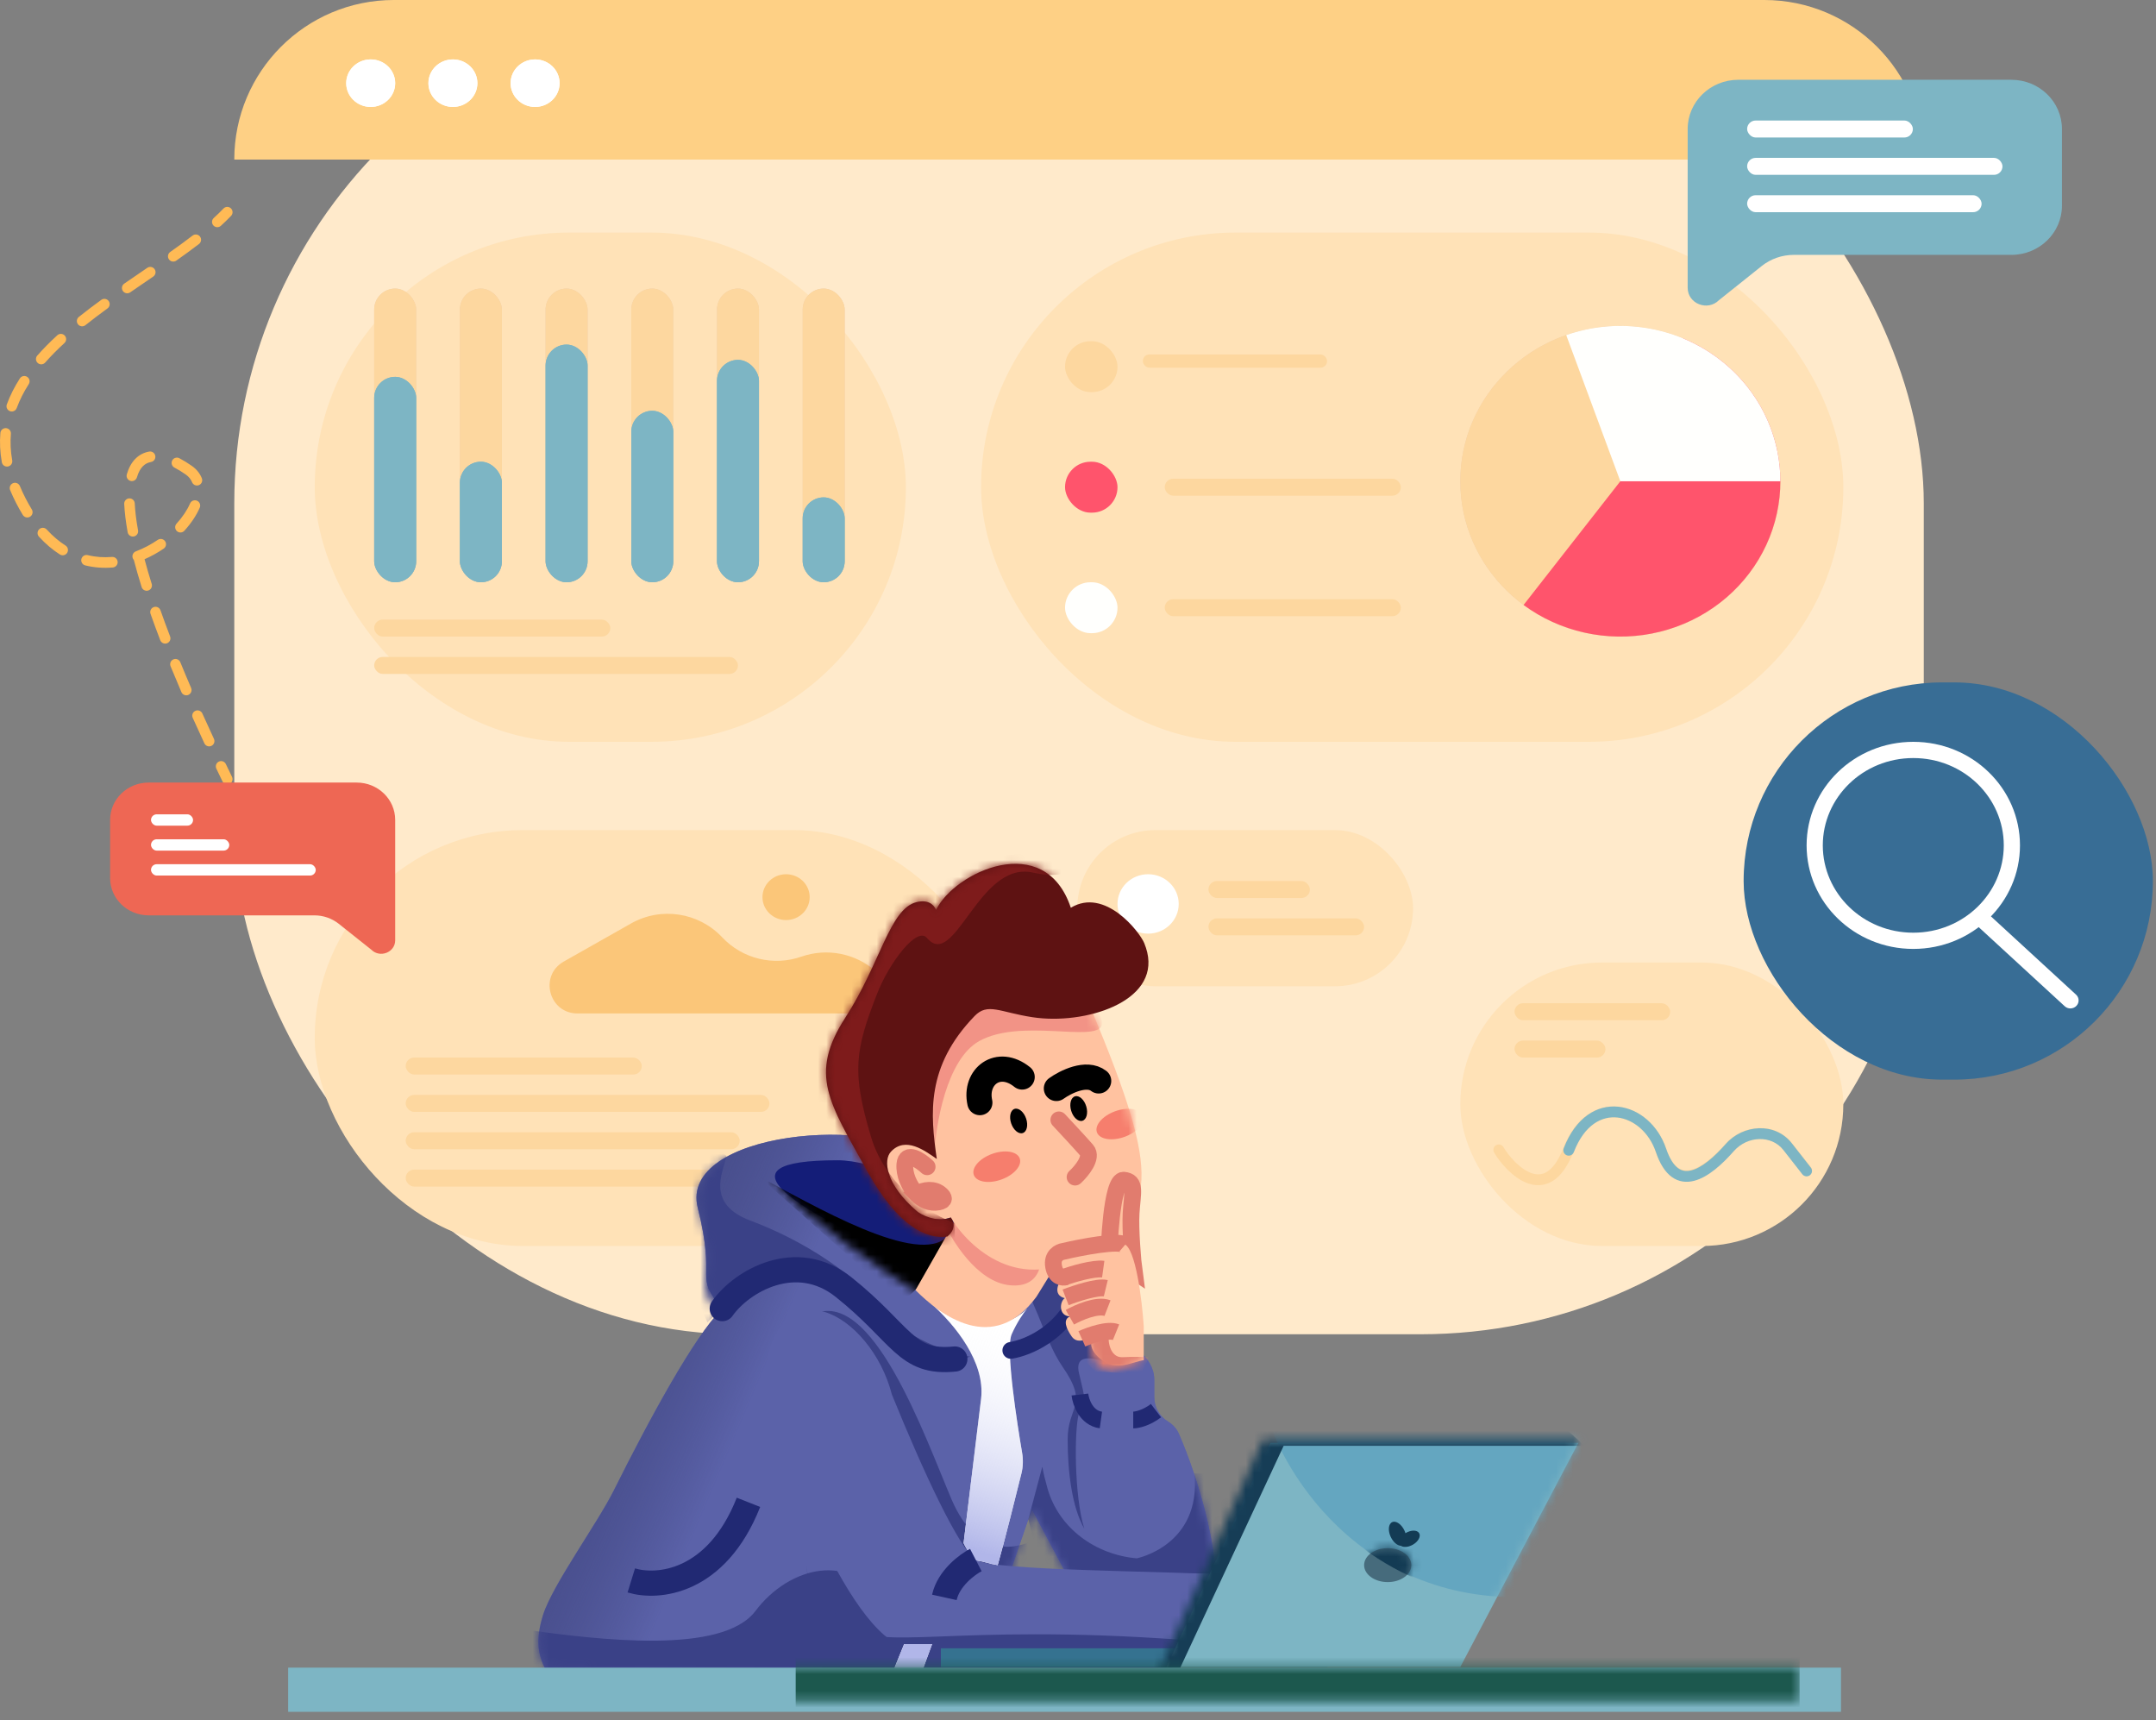 <svg width="257" height="205" viewBox="0 0 257 205" fill="none" xmlns="http://www.w3.org/2000/svg">
<rect x="0" y="0" width="257" height="205" fill="#808080" stroke="none"/>
<path fill-rule="evenodd" clip-rule="evenodd" d="M27.528 24.833C27.779 25.074 27.787 25.473 27.547 25.724C27.165 26.124 26.757 26.519 26.327 26.912C26.07 27.146 25.672 27.127 25.439 26.87C25.205 26.613 25.223 26.214 25.48 25.98C25.892 25.604 26.279 25.228 26.639 24.852C26.879 24.601 27.277 24.592 27.528 24.833ZM23.839 28.191C24.05 28.467 23.998 28.863 23.723 29.075C22.861 29.737 21.952 30.398 21.014 31.06C20.73 31.26 20.337 31.192 20.137 30.907C19.937 30.623 20.005 30.23 20.289 30.029C21.219 29.373 22.114 28.723 22.957 28.075C23.232 27.863 23.627 27.915 23.839 28.191ZM18.433 32.084C18.628 32.371 18.554 32.764 18.267 32.96C18.073 33.092 17.879 33.225 17.685 33.358C16.966 33.848 16.244 34.342 15.522 34.841C15.236 35.039 14.844 34.967 14.647 34.68C14.45 34.394 14.522 34.001 14.807 33.804C15.533 33.302 16.259 32.806 16.978 32.315C17.172 32.183 17.366 32.05 17.558 31.919C17.845 31.722 18.237 31.796 18.433 32.084ZM12.953 35.876C13.157 36.157 13.095 36.551 12.814 36.756C11.914 37.41 11.033 38.075 10.182 38.753C9.91 38.97 9.514 38.925 9.298 38.653C9.082 38.38 9.127 37.984 9.399 37.767C10.267 37.074 11.164 36.398 12.075 35.736C12.356 35.531 12.749 35.594 12.953 35.876ZM7.719 39.994C7.953 40.251 7.936 40.649 7.68 40.884C6.857 41.64 6.087 42.413 5.387 43.207C5.157 43.468 4.759 43.492 4.499 43.261C4.239 43.031 4.214 42.633 4.445 42.372C5.179 41.539 5.98 40.735 6.83 39.955C7.086 39.72 7.484 39.737 7.719 39.994ZM3.237 44.91C3.529 45.097 3.615 45.487 3.427 45.78C2.838 46.702 2.354 47.65 1.994 48.629C1.874 48.955 1.512 49.123 1.186 49.002C0.86 48.882 0.694 48.52 0.814 48.193C1.209 47.117 1.736 46.088 2.368 45.1C2.555 44.807 2.944 44.722 3.237 44.91ZM0.728 51.024C1.074 51.054 1.33 51.359 1.3 51.706C1.213 52.716 1.258 53.766 1.456 54.863C1.517 55.206 1.29 55.533 0.949 55.595C0.607 55.657 0.28 55.43 0.218 55.087C0.001 53.883 -0.05 52.72 0.047 51.598C0.077 51.251 0.382 50.994 0.728 51.024ZM18.512 54.326C18.573 54.669 18.346 54.996 18.004 55.058C17.289 55.186 16.674 55.681 16.324 56.881C16.227 57.215 15.878 57.407 15.544 57.31C15.211 57.212 15.019 56.862 15.117 56.528C15.565 54.987 16.487 54.049 17.782 53.817C18.125 53.755 18.451 53.984 18.512 54.326ZM20.528 54.877C20.688 54.568 21.068 54.448 21.376 54.608C21.865 54.863 22.364 55.17 22.867 55.522C23.427 55.915 23.826 56.415 24.059 56.993C24.19 57.316 24.035 57.684 23.713 57.814C23.391 57.945 23.024 57.79 22.894 57.467C22.756 57.126 22.518 56.816 22.146 56.555C21.681 56.23 21.229 55.953 20.796 55.727C20.488 55.567 20.368 55.186 20.528 54.877ZM1.549 57.584C1.87 57.451 2.238 57.604 2.37 57.926C2.568 58.405 2.795 58.894 3.051 59.391C3.292 59.859 3.539 60.298 3.792 60.712C3.974 61.008 3.881 61.396 3.585 61.578C3.289 61.76 2.902 61.667 2.72 61.371C2.45 60.93 2.188 60.463 1.933 59.969C1.661 59.442 1.42 58.921 1.208 58.407C1.075 58.086 1.228 57.717 1.549 57.584ZM15.404 59.394C15.751 59.377 16.046 59.645 16.063 59.993C16.108 60.919 16.234 61.985 16.455 63.202C16.517 63.545 16.291 63.873 15.949 63.935C15.607 63.997 15.28 63.77 15.217 63.428C14.989 62.168 14.855 61.046 14.807 60.054C14.79 59.706 15.057 59.411 15.404 59.394ZM23.484 59.673C23.803 59.811 23.949 60.182 23.811 60.502C23.406 61.438 22.771 62.379 21.975 63.254C21.741 63.511 21.343 63.53 21.086 63.295C20.83 63.061 20.811 62.662 21.046 62.405C21.768 61.611 22.317 60.785 22.657 60C22.795 59.681 23.165 59.534 23.484 59.673ZM4.682 63.066C4.939 62.831 5.336 62.849 5.571 63.106C6.296 63.901 7.048 64.529 7.811 65.015C8.105 65.201 8.191 65.591 8.005 65.885C7.819 66.179 7.43 66.266 7.137 66.079C6.274 65.53 5.438 64.828 4.642 63.957C4.408 63.7 4.426 63.301 4.682 63.066ZM19.683 64.505C19.878 64.793 19.803 65.185 19.516 65.38C18.808 65.863 18.041 66.293 17.232 66.646C17.475 67.565 17.757 68.544 18.083 69.586C18.186 69.918 18.002 70.272 17.67 70.376C17.339 70.48 16.986 70.295 16.882 69.963C16.524 68.815 16.215 67.738 15.954 66.73C15.9 66.671 15.856 66.602 15.826 66.523C15.703 66.197 15.866 65.834 16.191 65.71C17.122 65.357 18.004 64.886 18.809 64.338C19.096 64.142 19.487 64.217 19.683 64.505ZM9.701 66.62C9.784 66.282 10.125 66.075 10.462 66.158C11.423 66.394 12.391 66.455 13.343 66.374C13.689 66.344 13.993 66.601 14.023 66.948C14.053 67.295 13.796 67.6 13.45 67.63C12.372 67.722 11.266 67.654 10.162 67.382C9.825 67.299 9.619 66.958 9.701 66.62ZM18.328 72.349C18.656 72.234 19.015 72.406 19.131 72.734C19.479 73.724 19.86 74.761 20.276 75.846C20.401 76.171 20.238 76.535 19.914 76.66C19.59 76.785 19.226 76.623 19.102 76.298C18.682 75.203 18.297 74.155 17.944 73.153C17.829 72.825 18 72.465 18.328 72.349ZM20.675 78.58C20.997 78.448 21.364 78.602 21.496 78.924C21.899 79.91 22.327 80.931 22.782 81.987C22.919 82.306 22.772 82.677 22.453 82.815C22.134 82.953 21.764 82.805 21.626 82.486C21.169 81.423 20.738 80.395 20.332 79.402C20.2 79.08 20.354 78.712 20.675 78.58ZM23.288 84.714C23.605 84.571 23.978 84.713 24.12 85.03C24.56 86.01 25.021 87.018 25.503 88.054C25.649 88.37 25.513 88.745 25.198 88.892C24.883 89.039 24.509 88.902 24.362 88.587C23.878 87.546 23.415 86.533 22.973 85.547C22.83 85.23 22.972 84.857 23.288 84.714ZM26.084 90.765C26.397 90.615 26.773 90.747 26.923 91.061C27.163 91.562 27.409 92.069 27.658 92.582C27.81 92.895 27.68 93.273 27.368 93.425C27.056 93.578 26.68 93.448 26.527 93.135C26.277 92.619 26.031 92.11 25.789 91.606C25.639 91.293 25.771 90.916 26.084 90.765Z" fill="#FFBA55"/>
<rect x="27.927" width="201.392" height="159.013" rx="60" fill="#FFEACB"/>
<path d="M27.927 19.017C27.927 8.514 36.441 0 46.944 0H210.302C220.805 0 229.319 8.514 229.319 19.017H27.927Z" fill="#FED085"/>
<ellipse cx="44.188" cy="9.913" rx="2.919" ry="2.832" fill="white"/>
<ellipse cx="44.188" cy="9.913" rx="2.919" ry="2.832" fill="white"/>
<ellipse cx="53.987" cy="9.913" rx="2.919" ry="2.832" fill="white"/>
<ellipse cx="53.987" cy="9.913" rx="2.919" ry="2.832" fill="white"/>
<ellipse cx="63.785" cy="9.913" rx="2.919" ry="2.832" fill="white"/>
<ellipse cx="63.785" cy="9.913" rx="2.919" ry="2.832" fill="white"/>
<rect x="116.948" y="27.716" width="102.781" height="60.692" rx="30.346" fill="#FFE2B7"/>
<ellipse cx="193.147" cy="57.354" rx="19.076" ry="18.511" fill="#EECCA9"/>
<ellipse cx="193.147" cy="57.354" rx="19.076" ry="18.511" fill="#FDD79F"/>
<path d="M181.613 72.098C183.765 73.683 186.239 74.806 188.872 75.394C191.504 75.981 194.236 76.02 196.885 75.506C199.534 74.992 202.04 73.939 204.238 72.415C206.436 70.89 208.276 68.93 209.634 66.665C210.993 64.399 211.841 61.879 212.121 59.272C212.4 56.664 212.106 54.029 211.258 51.54C210.41 49.051 209.026 46.766 207.199 44.835C205.372 42.904 203.143 41.371 200.66 40.339L193.147 57.354L181.613 72.098Z" fill="#FF546C"/>
<path d="M212.223 57.354C212.223 54.384 211.487 51.458 210.077 48.823C208.666 46.188 206.624 43.92 204.12 42.212C201.617 40.504 198.727 39.405 195.695 39.009C192.662 38.612 189.576 38.929 186.696 39.934L193.147 57.354H212.223Z" fill="#FFFFFD"/>
<rect x="126.955" y="40.663" width="6.254" height="6.069" rx="3.035" fill="#FDD79F"/>
<rect x="136.228" y="42.242" width="21.962" height="1.579" rx="0.789" fill="#FDD79F"/>
<rect x="126.955" y="55.027" width="6.254" height="6.069" rx="3.035" fill="#FF546C"/>
<rect x="138.838" y="57.05" width="28.145" height="2.023" rx="1.012" fill="#FDD79F"/>
<rect x="126.955" y="69.391" width="6.254" height="6.069" rx="3.035" fill="#FFFFFD"/>
<rect x="138.838" y="71.414" width="28.145" height="2.023" rx="1.012" fill="#FDD79F"/>
<rect x="37.517" y="27.716" width="70.466" height="60.692" rx="30.346" fill="#FFE2B7"/>
<rect x="44.605" y="34.392" width="5.004" height="34.999" rx="2.502" fill="#EECCA9"/>
<rect x="44.605" y="34.392" width="5.004" height="34.999" rx="2.502" fill="#FDD79F"/>
<rect x="44.605" y="44.912" width="5.004" height="24.479" rx="2.502" fill="#7DB5C4"/>
<rect x="44.605" y="44.912" width="5.004" height="24.479" rx="2.502" fill="#7DB5C4"/>
<rect x="54.821" y="34.392" width="5.004" height="34.999" rx="2.502" fill="#EECCA9"/>
<rect x="54.821" y="34.392" width="5.004" height="34.999" rx="2.502" fill="#FDD79F"/>
<rect x="54.821" y="55.027" width="5.004" height="14.364" rx="2.502" fill="#7DB5C4"/>
<rect x="54.821" y="55.027" width="5.004" height="14.364" rx="2.502" fill="#7DB5C4"/>
<rect x="65.036" y="34.392" width="5.004" height="34.999" rx="2.502" fill="#EECCA9"/>
<rect x="65.036" y="34.392" width="5.004" height="34.999" rx="2.502" fill="#FDD79F"/>
<rect x="65.036" y="41.068" width="5.004" height="28.323" rx="2.502" fill="#7DB5C4"/>
<rect x="65.036" y="41.068" width="5.004" height="28.323" rx="2.502" fill="#7DB5C4"/>
<rect x="75.252" y="34.392" width="5.004" height="34.999" rx="2.502" fill="#EECCA9"/>
<rect x="75.252" y="34.392" width="5.004" height="34.999" rx="2.502" fill="#FDD79F"/>
<rect x="75.252" y="48.958" width="5.004" height="20.433" rx="2.502" fill="#7DB5C4"/>
<rect x="75.252" y="48.958" width="5.004" height="20.433" rx="2.502" fill="#7DB5C4"/>
<rect x="85.467" y="34.392" width="5.004" height="34.999" rx="2.502" fill="#EECCA9"/>
<rect x="85.467" y="34.392" width="5.004" height="34.999" rx="2.502" fill="#FDD79F"/>
<rect x="85.467" y="42.889" width="5.004" height="26.502" rx="2.502" fill="#7DB5C4"/>
<rect x="85.467" y="42.889" width="5.004" height="26.502" rx="2.502" fill="#7DB5C4"/>
<rect x="95.683" y="34.392" width="5.004" height="34.999" rx="2.502" fill="#EECCA9"/>
<rect x="95.683" y="34.392" width="5.004" height="34.999" rx="2.502" fill="#FDD79F"/>
<rect x="95.683" y="59.276" width="5.004" height="10.115" rx="2.502" fill="#7DB5C4"/>
<rect x="95.683" y="59.276" width="5.004" height="10.115" rx="2.502" fill="#7DB5C4"/>
<rect x="44.605" y="73.842" width="28.145" height="2.023" rx="1.012" fill="#FDD79F"/>
<rect x="44.605" y="78.293" width="43.364" height="2.023" rx="1.012" fill="#FDD79F"/>
<rect x="37.517" y="98.928" width="81.933" height="49.565" rx="24.782" fill="#FFE2B7"/>
<path d="M75.212 110.06L67.195 114.598C64.24 116.271 65.427 120.777 68.822 120.777H104.708C106.579 120.777 107.456 118.463 106.056 117.223L104.4 115.755C101.978 113.609 98.578 112.944 95.523 114.011C92.201 115.171 88.5 114.27 86.089 111.708C83.276 108.718 78.785 108.038 75.212 110.06Z" fill="#FBC679"/>
<ellipse cx="93.702" cy="106.919" rx="2.814" ry="2.731" fill="#FBC679"/>
<rect x="48.358" y="126.037" width="28.145" height="2.023" rx="1.012" fill="#FDD79F"/>
<rect x="48.358" y="130.488" width="43.364" height="2.023" rx="1.012" fill="#FDD79F"/>
<rect x="48.358" y="134.938" width="39.82" height="2.023" rx="1.012" fill="#FDD79F"/>
<rect x="48.358" y="139.389" width="53.788" height="2.023" rx="1.012" fill="#FDD79F"/>
<rect x="128.414" y="98.928" width="40.028" height="18.612" rx="9.306" fill="#FFE2B7"/>
<ellipse cx="136.858" cy="107.728" rx="3.648" ry="3.54" fill="white"/>
<rect x="144.05" y="104.997" width="12.092" height="2.023" rx="1.012" fill="#FDD79F"/>
<rect x="144.05" y="109.448" width="18.555" height="2.023" rx="1.012" fill="#FDD79F"/>
<rect x="174.071" y="114.708" width="45.657" height="33.785" rx="16.893" fill="#FFE2B7"/>
<path fill-rule="evenodd" clip-rule="evenodd" d="M192.761 133.178C190.92 132.986 188.834 134.014 187.561 137.271C186.87 139.037 186.029 140.171 185.056 140.763C184.053 141.374 183.008 141.35 182.073 141.007C181.16 140.672 180.334 140.032 179.669 139.363C178.998 138.69 178.452 137.951 178.105 137.365C177.923 137.059 178.023 136.663 178.329 136.481C178.634 136.299 179.029 136.4 179.211 136.706C179.507 137.204 179.988 137.858 180.58 138.452C181.176 139.051 181.846 139.551 182.515 139.796C183.163 140.033 183.786 140.028 184.388 139.661C185.021 139.276 185.722 138.438 186.363 136.8C187.793 133.143 190.342 131.629 192.894 131.895C195.378 132.154 197.641 134.085 198.578 136.826C199.012 138.096 199.523 138.793 200.013 139.144C200.477 139.476 200.991 139.547 201.584 139.403C202.2 139.252 202.886 138.869 203.606 138.307C204.319 137.75 205.03 137.045 205.695 136.297C207.748 133.987 211.573 133.665 213.592 136.216L215.854 139.075C216.075 139.354 216.029 139.759 215.75 139.981C215.472 140.202 215.067 140.155 214.846 139.876L212.583 137.017C211.158 135.216 208.287 135.32 206.656 137.155C205.96 137.937 205.192 138.703 204.397 139.324C203.608 139.941 202.755 140.444 201.888 140.656C200.998 140.873 200.085 140.781 199.264 140.193C198.47 139.624 197.839 138.643 197.361 137.244C196.56 134.902 194.671 133.377 192.761 133.178Z" fill="#FDD79F"/>
<path fill-rule="evenodd" clip-rule="evenodd" d="M192.788 133.178C190.955 132.985 188.871 134.02 187.597 137.316C187.469 137.648 187.096 137.813 186.765 137.684C186.433 137.556 186.269 137.182 186.397 136.85C187.823 133.16 190.368 131.626 192.923 131.895C195.408 132.157 197.666 134.111 198.601 136.876C199.035 138.16 199.546 138.866 200.035 139.221C200.498 139.556 201.009 139.628 201.599 139.482C202.214 139.33 202.898 138.944 203.617 138.375C204.33 137.812 205.039 137.1 205.703 136.344C207.755 134.01 211.58 133.683 213.597 136.262L215.857 139.151C216.076 139.431 216.027 139.836 215.747 140.056C215.468 140.276 215.063 140.227 214.844 139.946L212.584 137.057C211.161 135.238 208.298 135.343 206.669 137.196C205.975 137.987 205.208 138.76 204.414 139.388C203.626 140.011 202.774 140.52 201.907 140.734C201.016 140.954 200.101 140.861 199.281 140.266C198.488 139.691 197.859 138.701 197.382 137.29C196.58 134.918 194.691 133.378 192.788 133.178Z" fill="#7DB5C4"/>
<rect x="180.534" y="119.563" width="18.555" height="2.023" rx="1.012" fill="#FDD79F"/>
<rect x="180.534" y="124.014" width="10.841" height="2.023" rx="1.012" fill="#FDD79F"/>
<path d="M83.174 143.941C80.881 134.837 104.856 132.713 110.981 138.332C116.382 151.243 122.491 151.362 124.87 150.516C127.717 152.703 132.157 158.229 135.795 161.06C136.841 161.874 137.587 163.08 137.587 164.405V166.496C137.587 167.69 138.211 168.798 139.232 169.418C139.792 169.757 140.245 170.246 140.509 170.844C142.63 175.641 146.401 187.202 144.259 192.494L129.248 191.584L122.994 179.85L116.114 199.879L65.662 201.092C66.176 199.346 62.938 198.234 64.724 192.494C65.834 188.925 71.184 181.597 73.167 177.625C77.307 169.33 82.757 159.215 86.093 155.978C82.59 151.77 85.467 153.045 83.174 143.941Z" fill="#5C62A9"/>
<path d="M83.174 143.941C80.881 134.837 104.856 132.713 110.981 138.332C116.382 151.243 122.491 151.362 124.87 150.516C127.717 152.703 132.157 158.229 135.795 161.06C136.841 161.874 137.587 163.08 137.587 164.405V166.496C137.587 167.69 138.211 168.798 139.232 169.418C139.792 169.757 140.245 170.246 140.509 170.844C142.63 175.641 146.401 187.202 144.259 192.494L129.248 191.584L122.994 179.85L116.114 199.879L65.662 201.092C66.176 199.346 62.938 198.234 64.724 192.494C65.834 188.925 71.184 181.597 73.167 177.625C77.307 169.33 82.757 159.215 86.093 155.978C82.59 151.77 85.467 153.045 83.174 143.941Z" fill="url(#paint0_linear)"/>
<mask id="mask0" mask-type="alpha" maskUnits="userSpaceOnUse" x="65" y="133" width="82" height="69">
<path d="M82.34 140.603C80.046 131.499 104.856 132.713 110.981 138.332C116.382 151.243 122.49 151.362 124.87 150.516C127.394 152.455 131.171 157.02 134.531 160.003C136.271 161.547 137.544 163.725 137.477 166.051C137.415 168.208 138.499 170.237 140.327 171.384L140.923 171.758C144.467 181.671 144.571 185.515 146.031 191.584L129.248 191.584L122.993 179.85L116.114 199.879L65.453 201.295C66.287 198.462 67.996 187.983 73.167 177.625C77.307 169.33 82.757 159.215 86.092 155.978C82.59 151.77 84.633 149.707 82.34 140.603Z" fill="#FFBA55"/>
</mask>
<g mask="url(#mask0)">
<path d="M124.245 174.793L122.577 181.064L124.245 187.538H145.405L144.571 175.602H142.382C143.216 184.2 135.502 185.717 135.502 185.717C130.585 185.283 126.213 182.137 124.866 177.388C124.599 176.446 124.377 175.551 124.245 174.793Z" fill="#3A4187"/>
</g>
<path d="M126.642 162.856C124.366 159.579 123.098 153.517 120.909 151.831L125.912 149.201L131.124 153.55L132.167 162.351C131.194 162.182 127.955 160.833 128.622 163.666C129.456 167.206 129.352 166.195 128.622 168.42C128.039 170.2 128.032 178.299 129.248 182.177C127.789 179.648 127.267 175.399 127.267 171.556C127.267 167.486 129.873 167.51 126.642 162.856Z" fill="#3A4187"/>
<mask id="mask1" mask-type="alpha" maskUnits="userSpaceOnUse" x="64" y="135" width="81" height="65">
<path d="M83.382 144.042C81.089 134.938 104.856 132.713 110.981 138.332C116.382 151.243 122.491 152.778 124.87 151.932C128.206 154.495 135.252 160.591 136.753 164.475C138.255 168.359 137.379 170.679 136.753 171.353C139.422 176.37 143.008 189.763 144.467 195.832L132.584 197.451L122.89 179.951L116.114 199.879L65.141 198.867C61.805 193.607 68.205 187.578 73.376 177.22C77.516 168.926 82.34 159.822 85.676 156.585C82.173 152.377 85.676 153.146 83.382 144.042Z" fill="#FFBA55"/>
</mask>
<g mask="url(#mask1)">
<path d="M89.428 145.458C84.258 143.516 86.058 139.928 86.614 137.77L81.089 133.522L77.545 141.817L84.32 157.596C86.197 155.776 89.095 152.863 92.764 151.73C97.35 150.313 100.478 153.55 105.898 158.608C110.235 162.654 114.237 162.317 115.697 161.643C114.863 161.845 108.087 159.62 105.898 156.787C102.146 151.932 95.891 147.886 89.428 145.458Z" fill="#3A4187"/>
<path d="M90.054 191.989C86.093 197.249 71.36 195.428 62.535 194.214L58.782 198.867L114.446 201.902V198.867C112.639 197.99 111.069 195.832 107.566 194.214C106.838 193.877 105.931 192.674 104.944 190.929C101.592 185.005 94.149 186.551 90.054 191.989Z" fill="#3A4187"/>
<path d="M113.404 178.636C110.235 171.191 103.918 153.146 96.83 156.686C96.83 156.686 99.297 173.444 104.856 179.648L120.492 191.989L123.411 183.492C121.465 184.436 116.573 186.081 113.404 178.636Z" fill="#3A4187"/>
</g>
<path d="M108.817 196.439C101.646 196.439 92.73 172.386 90.992 164.677C92.451 150.145 103.814 156.472 106.315 166.195C110.068 175.445 114.321 184.562 116.323 185.894C118.324 187.226 138.734 187.185 147.282 187.74L140.089 196.439H108.817Z" fill="#5B62A9"/>
<path d="M96.405 188.481C96.269 187.976 96.238 187.408 96.1 186.526L96.405 188.481C96.705 189.597 97.514 190.403 101.103 193.607C104.916 197.011 112.987 193.405 140.923 195.428L139.255 199.879H98.185L96.405 188.481Z" fill="#3A4187"/>
<path d="M99.852 138.276C104.07 138.276 110.305 141.275 114.146 143.319C119.65 148.912 126.973 158.473 112.225 151.979C93.792 143.86 85.067 138.276 99.852 138.276Z" fill="#141D78"/>
<mask id="mask2" mask-type="alpha" maskUnits="userSpaceOnUse" x="90" y="135" width="32" height="24">
<path d="M95.891 135.343C100.471 135.343 109.443 139.726 113.612 142.019C119.589 148.29 128.95 165.125 113.612 156.585C106.732 152.754 79.838 135.343 95.891 135.343Z" fill="#E0450F"/>
</mask>
<g mask="url(#mask2)">
<path d="M112.986 147.279C109.651 151.123 96.794 143.57 90.471 140.198L107.357 155.169C111.388 152.606 115.672 144.184 112.986 147.279Z" fill="black"/>
</g>
<path d="M114.863 183.896C115.28 180.491 116.281 172.284 116.948 166.7C117.468 162.346 113.849 157.897 111.006 155.371C116.196 159.623 120.767 157.747 122.46 155.927C122.681 155.66 122.621 155.739 122.681 155.675C122.613 155.757 122.54 155.842 122.46 155.927C122.003 156.48 121.228 157.582 120.596 159.013C119.834 160.739 121.274 169.81 121.84 173.151C121.979 173.968 121.955 174.799 121.755 175.604C121.14 178.085 119.728 183.734 118.928 186.526C117.851 186.358 117.302 186.101 116.635 186.021C115.968 185.94 115.176 184.571 114.863 183.896Z" fill="white"/>
<path d="M114.863 183.896C115.28 180.491 116.281 172.284 116.948 166.7C117.468 162.346 113.849 157.897 111.006 155.371C116.196 159.623 120.767 157.747 122.46 155.927C122.681 155.66 122.621 155.739 122.681 155.675C122.613 155.757 122.54 155.842 122.46 155.927C122.003 156.48 121.228 157.582 120.596 159.013C119.834 160.739 121.274 169.81 121.84 173.151C121.979 173.968 121.955 174.799 121.755 175.604C121.14 178.085 119.728 183.734 118.928 186.526C117.851 186.358 117.302 186.101 116.635 186.021C115.968 185.94 115.176 184.571 114.863 183.896Z" fill="url(#paint1_linear)"/>
<path d="M111.11 195.934H107.775L106.628 198.766H110.068L111.11 195.934Z" fill="white"/>
<path d="M111.11 195.934H107.775L106.628 198.766H110.068L111.11 195.934Z" fill="url(#paint2_linear)"/>
<path d="M109.13 153.753L114.272 144.726L126.364 149.985L123.549 154.537C118.379 161.578 112.049 156.686 109.13 153.753Z" fill="#FFC2A0"/>
<mask id="mask3" mask-type="alpha" maskUnits="userSpaceOnUse" x="108" y="144" width="19" height="15">
<path d="M108.351 154.574L114.33 144.691L126.498 149.989L123.665 154.574C118.463 161.665 111.288 157.529 108.351 154.574Z" fill="#FFA188"/>
</mask>
<g mask="url(#mask3)">
<path d="M120.368 153.171C116.463 152.792 113.372 147.751 112.315 145.278L123.947 148.199C124.381 150.014 124.272 153.55 120.368 153.171Z" fill="#F29386"/>
</g>
<path d="M106.263 141.034C103.946 136.523 108.538 134.644 111.566 137.817C106.105 106.059 127.766 114.727 130.194 120.553C138.527 140.55 137.776 144.345 129.379 149.439C121.554 154.185 115.648 148.861 113.312 145.108C111.928 145.63 108.579 145.546 106.263 141.034Z" fill="#FFC2A0"/>
<mask id="mask4" mask-type="alpha" maskUnits="userSpaceOnUse" x="105" y="115" width="31" height="36">
<path d="M106.263 141.034C103.946 136.523 108.538 134.644 111.566 137.817C106.105 106.059 128.017 115.652 130.426 121.486C133.498 128.927 140.107 142.811 130.915 148.388C123.09 153.134 115.648 148.861 113.312 145.108C111.928 145.63 108.579 145.546 106.263 141.034Z" fill="#CCCCCC"/>
</mask>
<g mask="url(#mask4)">
<path d="M116.725 124.071C112.818 126.25 111.525 134.065 111.367 137.699L109.179 132.585L112.515 119.825L125.453 115.675C127.682 117.226 131.971 120.716 131.299 122.269C130.46 124.209 121.609 121.347 116.725 124.071Z" fill="#F29386"/>
<ellipse rx="2.909" ry="1.624" transform="matrix(0.938 -0.346 0.364 0.932 133.492 133.959)" fill="#F67E6D"/>
<ellipse rx="2.909" ry="1.624" transform="matrix(0.938 -0.346 0.364 0.932 118.818 139.042)" fill="#F67E6D"/>
</g>
<path d="M112.912 147.365C110.432 147.714 107.023 146.131 103.376 139.564C98.816 131.357 96.37 128.069 100.781 121.254C104.969 114.785 106.042 108.308 109.254 107.512C110.491 107.206 111.266 107.683 111.583 108.441C113.754 103.929 124.545 98.87 127.644 108.182C131.712 105.719 135.856 111.062 136.404 112.416C136.551 112.781 136.668 113.141 136.752 113.497C138.153 119.446 129.249 122.174 123.067 121.227C119.173 120.63 117.741 119.464 116.172 121.088C110.347 127.118 110.903 132.742 111.668 138.121C110.26 137.145 107.932 135.381 106.194 137.262C105.277 138.254 105.541 141.115 109.283 144.334C109.744 144.73 111.608 145.763 113.342 145.096C114.297 146.385 112.912 147.365 112.912 147.365Z" fill="#5E1212"/>
<mask id="mask5" mask-type="alpha" maskUnits="userSpaceOnUse" x="98" y="102" width="39" height="46">
<path d="M112.912 147.365C110.432 147.714 107.023 146.131 103.376 139.564C98.816 131.357 96.37 128.069 100.781 121.254C104.969 114.785 106.042 108.308 109.254 107.512C110.491 107.206 111.266 107.683 111.583 108.441C113.754 103.929 124.545 98.87 127.644 108.182C131.712 105.719 135.856 111.062 136.404 112.416C136.551 112.781 136.668 113.141 136.752 113.497C138.153 119.446 129.249 122.174 123.067 121.227C119.173 120.63 117.741 119.464 116.172 121.088C110.347 127.118 110.903 132.742 111.668 138.121C110.26 137.145 107.932 135.381 106.194 137.262C105.277 138.254 105.541 141.115 109.283 144.334C109.744 144.73 111.608 145.764 113.342 145.096C114.297 146.385 112.912 147.365 112.912 147.365Z" fill="#5E1212"/>
</mask>
<g mask="url(#mask5)">
<path d="M103.813 135.444C105.648 141.594 111.249 144.885 113.82 145.762V148.695H110.485C105.655 145.222 95.912 138.195 95.578 137.872C95.161 137.467 89.741 122.496 89.741 121.08C89.741 119.947 96.343 109.212 99.644 103.985L128.727 101.052C129.005 102.502 128.268 105.118 123.098 103.985C116.635 102.569 113.82 115.719 110.485 111.774C109.307 110.382 106.002 114.708 104.543 118.45C101.911 125.2 101.52 127.756 103.813 135.444Z" fill="#7E1B1B"/>
</g>
<ellipse rx="0.936" ry="1.522" transform="matrix(0.953 -0.303 0.32 0.947 121.425 133.593)" fill="black"/>
<path d="M116.8 131.407C116.119 128.296 119.003 126.068 121.844 128.354" stroke="black" stroke-width="3" stroke-linecap="round"/>
<path d="M125.923 129.719C126.999 128.947 129.513 127.685 130.964 128.82" stroke="black" stroke-width="3" stroke-linecap="round"/>
<ellipse rx="0.936" ry="1.521" transform="matrix(0.963 -0.269 0.285 0.959 128.585 132.113)" fill="black"/>
<path d="M126.217 133.463C127.001 134.299 128.761 136.191 129.521 137.065C130.281 137.94 128.924 139.575 128.151 140.282" stroke="#E17C6E" stroke-width="2" stroke-linecap="round"/>
<path d="M116.322 185.919C115.28 186.459 113.07 188.104 112.57 190.37" stroke="#212973" stroke-width="3"/>
<path d="M75.251 188.347C78.309 189.291 85.384 188.752 89.22 179.041" stroke="#212973" stroke-width="3"/>
<path d="M86.093 155.958C88.432 152.633 94.931 148.914 100.545 153.383C107.562 158.97 107.941 162.561 113.821 161.962" stroke="#212973" stroke-width="3" stroke-linecap="round"/>
<path d="M110.517 139.051C109.692 138.279 108.006 137.138 107.865 138.751C107.763 139.907 108.338 141.36 109.281 142.305M109.281 142.305C109.982 143.008 110.885 143.43 111.865 143.243C112.69 143.085 112.541 142.706 112.125 142.336C111.347 141.642 110.166 141.768 109.281 142.305V142.305Z" stroke="#E17C6E" stroke-width="2" stroke-linecap="round"/>
<path d="M128.727 166.195C128.831 167.105 129.477 168.986 131.229 169.229M135.085 169.229C135.502 169.229 136.628 169.007 137.796 168.116" stroke="#212973" stroke-width="2"/>
<path d="M120.492 160.935C122.577 160.597 126.392 158.912 128.31 154.865" stroke="#212973" stroke-width="2" stroke-linecap="round"/>
<path d="M133.945 140.655C132.426 140.525 132.186 149.347 132.196 149.549L135.19 151.527C135.045 150.488 134.71 146.512 134.831 144.562C134.982 142.124 135.464 140.785 133.945 140.655Z" fill="#FFC2A0" stroke="#E17C6E" stroke-width="2"/>
<path d="M133.993 148.256C135.379 148.731 136.133 154.98 136.336 158.045V162.099C135.08 162.263 133.12 163.455 131.361 162.099C129.778 160.878 130.09 160.151 130.09 159.261C130.09 159.261 128.526 160.42 127.737 159.261C127.1 158.326 126.656 157.284 127.533 156.888C126.147 156.809 126.311 155.108 126.922 154.713C125.393 154.317 126.215 152.738 126.656 152.31C125.739 152.31 125.23 150.926 125.637 149.838C126.045 148.75 132.261 147.663 133.993 148.256Z" fill="#FFC2A0"/>
<mask id="mask6" mask-type="alpha" maskUnits="userSpaceOnUse" x="125" y="148" width="12" height="16">
<path d="M133.993 148.256C135.379 148.731 136.133 154.98 136.336 158.045V162.099C135.08 162.263 132.311 164.372 130.872 162.697C129.894 161.558 130.09 160.151 130.09 159.261C130.09 159.261 128.526 160.42 127.737 159.261C127.1 158.326 126.656 157.284 127.533 156.888C126.147 156.809 126.311 155.108 126.922 154.713C125.393 154.317 126.215 152.738 126.656 152.31C125.739 152.31 125.23 150.926 125.637 149.838C126.045 148.75 132.261 147.663 133.993 148.256Z" fill="#FFA188"/>
</mask>
<g mask="url(#mask6)">
<path d="M132.24 158.712C131.693 158.637 130.513 159.123 129.992 159.376C129.568 159.914 128.702 161.027 128.623 161.179C128.545 161.331 129.894 162.76 130.578 163.455C132.208 163.55 135.544 163.721 135.857 163.645C136.17 163.569 136.704 162.349 136.933 161.748C136.313 161.716 135.29 161.672 133.804 161.748C132.318 161.824 131.947 159.756 132.24 158.712Z" fill="#E17C6E"/>
</g>
<path d="M126.718 152.241C127.839 151.845 130.366 151.094 131.507 151.252M127.024 154.614C128.212 154.153 130.835 153.289 131.813 153.526M127.533 156.987C128.518 156.427 130.794 155.425 132.017 155.899M128.96 159.558C129.911 159.129 132.057 158.371 133.035 158.767" stroke="#E17C6E" stroke-width="2"/>
<path d="M127.06 152.167C126.669 152.294 125.828 152.224 125.593 150.934C125.359 149.644 126.278 149.195 126.766 149.132C128.917 148.626 133.394 147.766 134.098 148.373" stroke="#E17C6E" stroke-width="2"/>
<rect x="112.153" y="196.439" width="46.074" height="2.225" fill="#357290"/>
<path d="M151.451 171.96H188.144L174.071 198.665H139.047L151.451 171.96Z" fill="#7DB5C4"/>
<mask id="mask7" mask-type="alpha" maskUnits="userSpaceOnUse" x="139" y="171" width="50" height="28">
<path d="M151.451 171.758H188.144L174.071 198.462H139.047L151.451 171.758Z" fill="#7DB5C4"/>
</mask>
<g mask="url(#mask7)">
<path d="M187.414 189.763C164.731 193.647 153.64 177.22 150.93 168.521L200.548 160.429C205.621 168.588 210.097 185.879 187.414 189.763Z" fill="#64A6C0"/>
</g>
<mask id="mask8" mask-type="alpha" maskUnits="userSpaceOnUse" x="137" y="171" width="52" height="29">
<path d="M150.543 171.556H188.248L173.787 199.879H137.796L150.543 171.556Z" fill="#7DB5C4"/>
</mask>
<g mask="url(#mask8)">
<path d="M153.015 172.306L139.881 200.485H135.294L146.761 168.521H184.704L188.874 172.306H153.015Z" fill="#163D56"/>
</g>
<ellipse cx="165.419" cy="186.526" rx="2.814" ry="2.023" fill="#466B7C"/>
<mask id="mask9" mask-type="alpha" maskUnits="userSpaceOnUse" x="162" y="184" width="7" height="5">
<path d="M168.234 186.526C168.234 187.644 166.974 188.549 165.419 188.549C163.865 188.549 162.605 187.644 162.605 186.526C162.605 185.409 163.865 184.503 165.419 184.503C166.974 184.503 168.234 185.409 168.234 186.526Z" fill="#466B7C"/>
</mask>
<g mask="url(#mask9)">
<path d="M173.446 189.46C167.692 188.731 161.736 184.234 159.478 182.076C163.23 181.367 170.819 179.931 171.152 179.85C171.569 179.749 180.638 190.37 173.446 189.46Z" fill="#133B54"/>
</g>
<ellipse rx="0.902" ry="1.527" transform="matrix(0.919 -0.394 0.415 0.91 166.597 182.787)" fill="#133B54"/>
<ellipse rx="0.816" ry="1.344" transform="matrix(0.531 0.847 -0.861 0.508 168.003 183.388)" fill="#133B54"/>
<rect x="34.349" y="198.744" width="185.102" height="5.265" fill="#7DB5C4"/>
<mask id="mask10" mask-type="alpha" maskUnits="userSpaceOnUse" x="34" y="198" width="181" height="5">
<rect x="34.39" y="198.665" width="180.127" height="4.046" fill="#1C584E"/>
</mask>
<g mask="url(#mask10)">
<rect x="94.849" y="195.023" width="119.668" height="29.739" fill="#1C584E"/>
</g>
<path d="M201.174 15.37C201.174 12.133 203.873 9.508 207.203 9.508H239.76C243.09 9.508 245.789 12.133 245.789 15.37V24.514C245.789 27.751 243.09 30.375 239.76 30.375H213.823C212.428 30.375 211.075 30.846 209.996 31.707L204.912 35.767C203.552 37.133 201.174 36.196 201.174 34.296V15.37Z" fill="#7DB5C4"/>
<rect x="208.262" y="14.364" width="19.756" height="2.023" rx="1.012" fill="white"/>
<rect x="208.262" y="18.814" width="30.438" height="2.023" rx="1.012" fill="white"/>
<rect x="208.262" y="23.265" width="27.95" height="2.023" rx="1.012" fill="white"/>
<path d="M47.107 97.709C47.107 95.254 45.051 93.263 42.515 93.263H17.717C15.181 93.263 13.125 95.254 13.125 97.709V104.644C13.125 107.099 15.181 109.089 17.717 109.089H37.472C38.535 109.089 39.566 109.446 40.387 110.1L44.26 113.179C45.296 114.214 47.107 113.504 47.107 112.063V97.709Z" fill="#EE6754"/>
<rect x="18" y="97.047" width="5.014" height="1.351" rx="0.676" fill="white"/>
<rect x="18" y="100.021" width="9.331" height="1.351" rx="0.676" fill="white"/>
<rect x="18" y="102.994" width="19.637" height="1.351" rx="0.676" fill="white"/>
<rect x="207.845" y="81.327" width="48.784" height="47.34" rx="23.67" fill="#386D95"/>
<path fill-rule="evenodd" clip-rule="evenodd" d="M228.068 111.155C234.084 111.155 238.855 106.438 238.855 100.749C238.855 95.059 234.084 90.342 228.068 90.342C222.052 90.342 217.281 95.059 217.281 100.749C217.281 106.438 222.052 111.155 228.068 111.155ZM228.068 113.089C235.092 113.089 240.785 107.564 240.785 100.749C240.785 93.933 235.092 88.408 228.068 88.408C221.045 88.408 215.351 93.933 215.351 100.749C215.351 107.564 221.045 113.089 228.068 113.089Z" fill="white"/>
<path fill-rule="evenodd" clip-rule="evenodd" d="M235.623 108.959C235.996 108.577 236.616 108.56 237.009 108.921L247.47 118.538C247.863 118.899 247.879 119.501 247.506 119.883C247.133 120.265 246.513 120.282 246.12 119.921L235.659 110.304C235.266 109.943 235.25 109.34 235.623 108.959Z" fill="white"/>
<defs>
<linearGradient id="paint0_linear" x1="90.262" y1="165.284" x2="50.178" y2="148.25" gradientUnits="userSpaceOnUse">
<stop stop-color="#5B62A9"/>
<stop offset="1" stop-color="#060A2B" stop-opacity="0"/>
</linearGradient>
<linearGradient id="paint1_linear" x1="108.4" y1="198.867" x2="122.028" y2="157.449" gradientUnits="userSpaceOnUse">
<stop offset="0.363" stop-color="#B1B6E9"/>
<stop offset="1" stop-color="white" stop-opacity="0"/>
</linearGradient>
<linearGradient id="paint2_linear" x1="108.4" y1="198.867" x2="122.028" y2="157.449" gradientUnits="userSpaceOnUse">
<stop offset="0.363" stop-color="#B1B6E9"/>
<stop offset="1" stop-color="white" stop-opacity="0"/>
</linearGradient>
</defs>
</svg>
